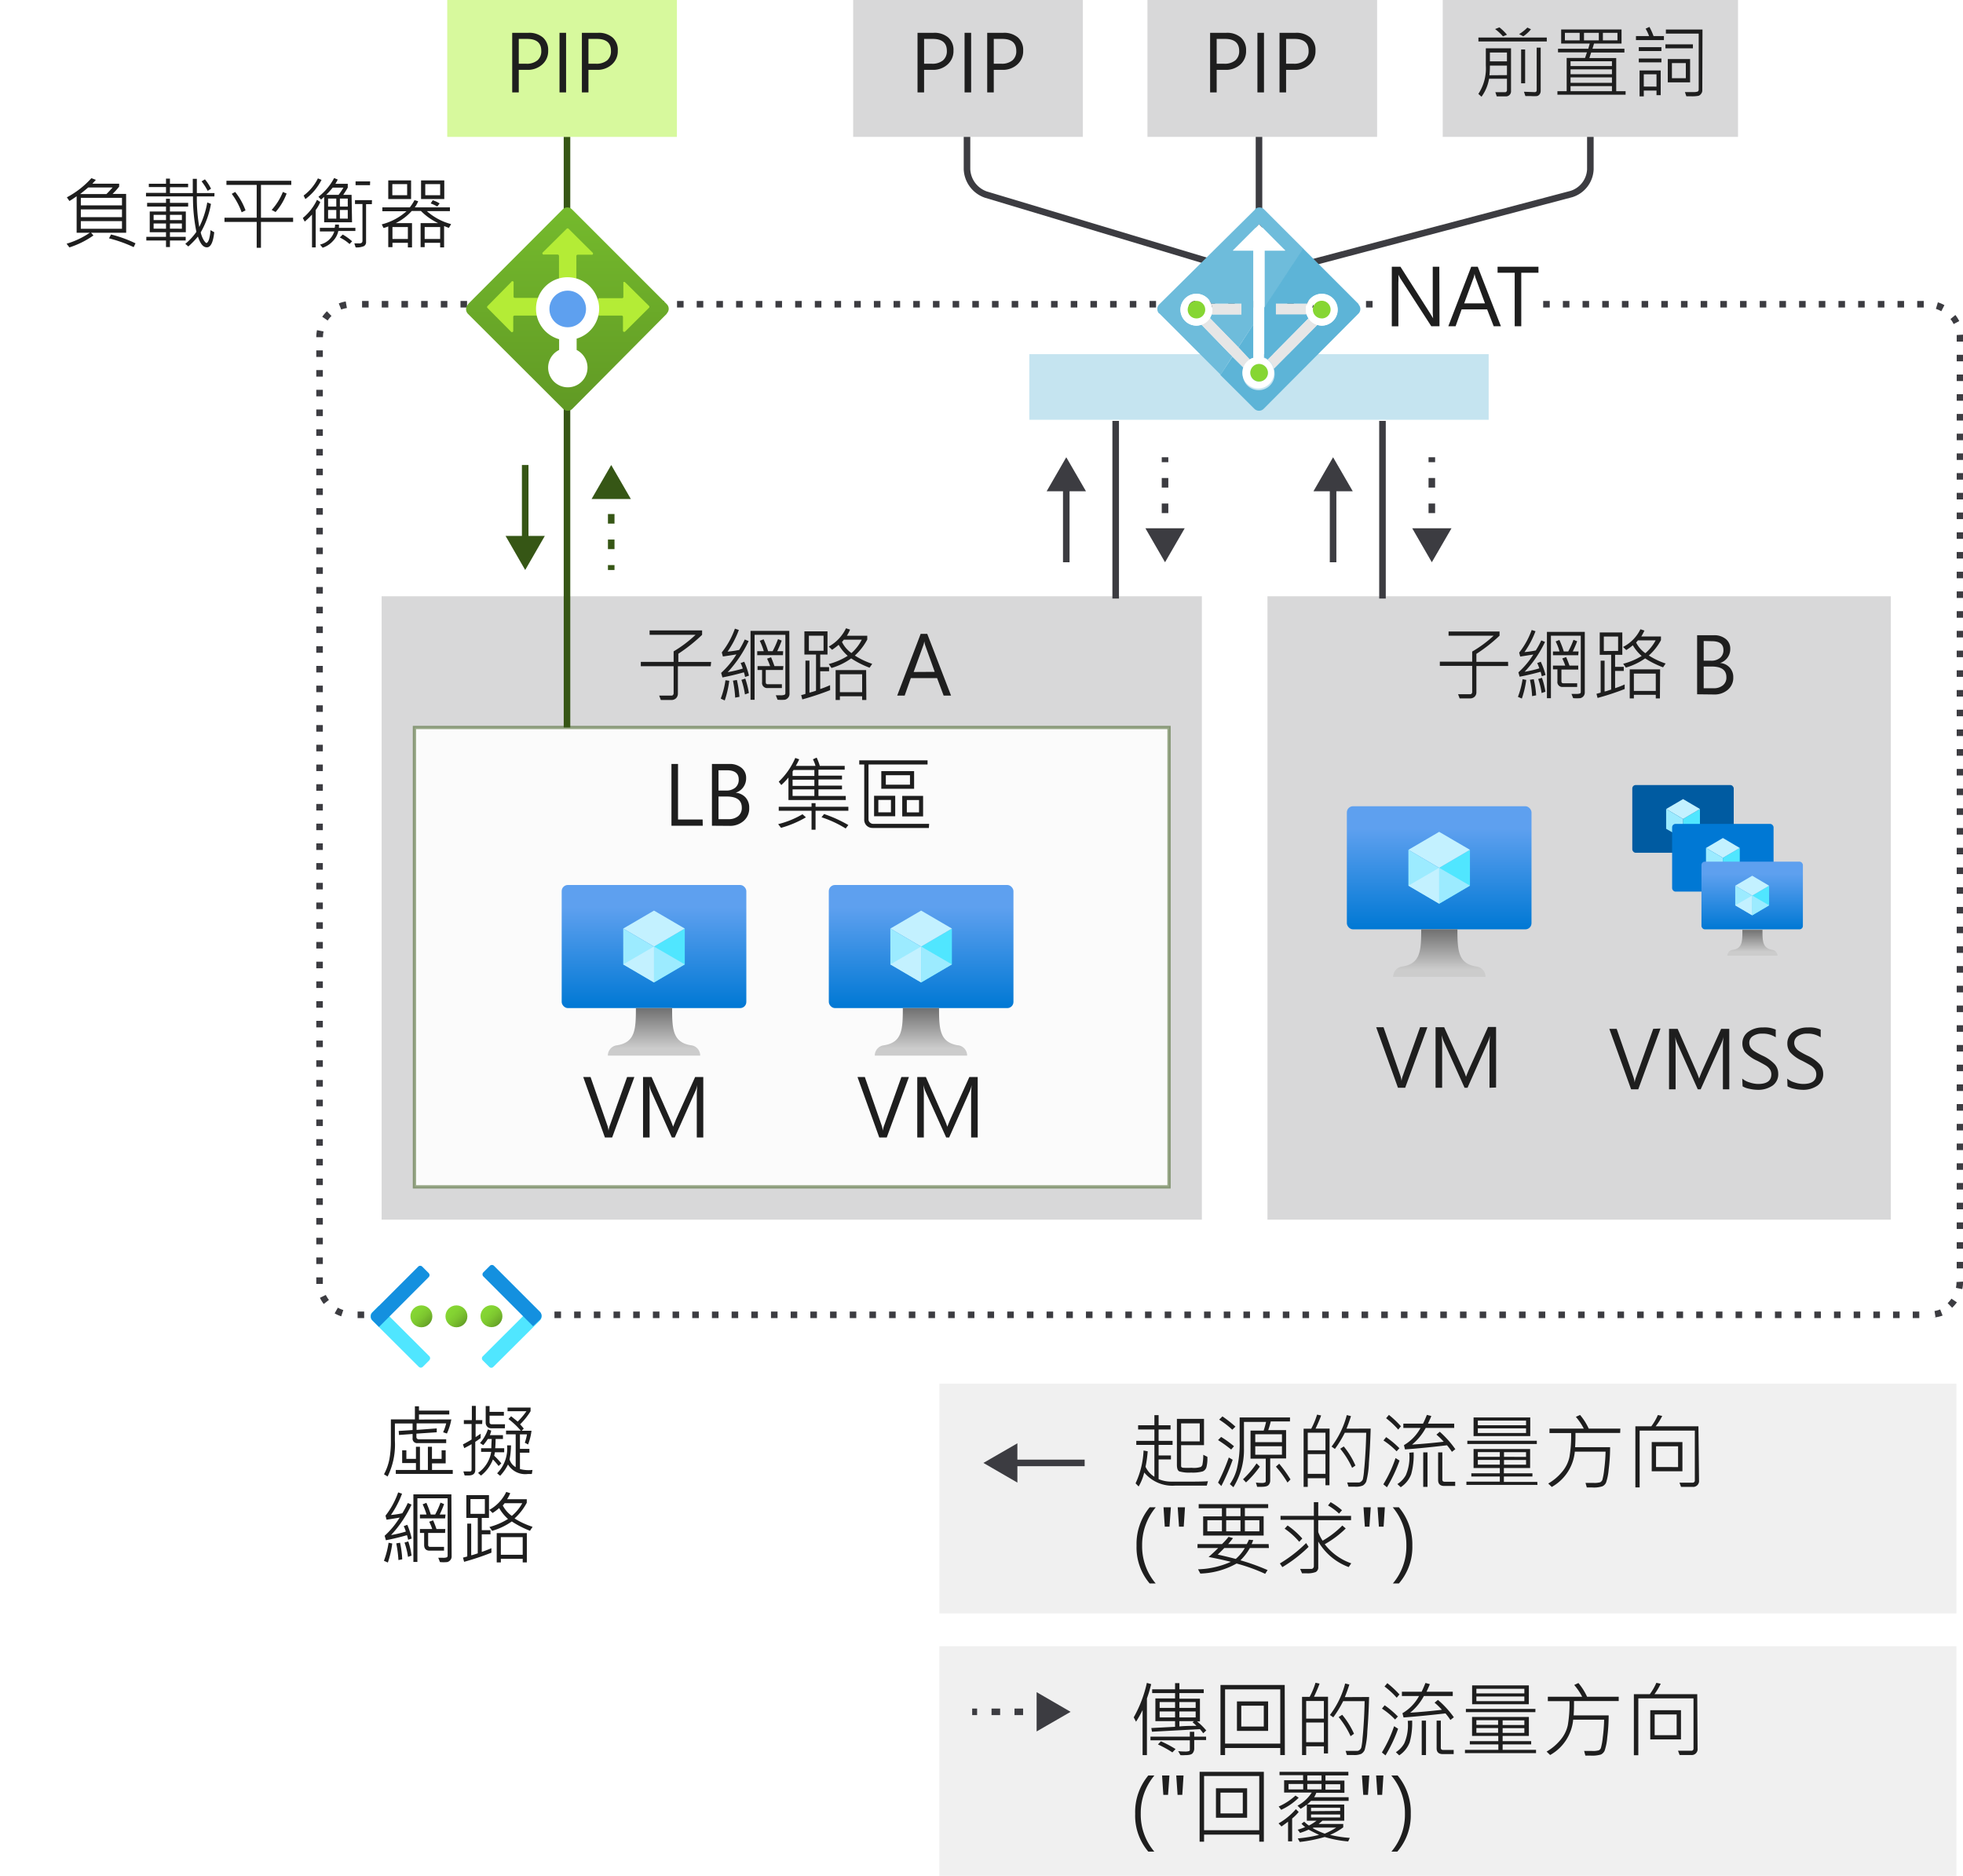 <svg xmlns="http://www.w3.org/2000/svg" xmlns:xlink="http://www.w3.org/1999/xlink" viewBox="0 0 299.16 285.86"><defs><style>.cls-1{fill:#fff;}.cls-2{fill:#ccc;fill-opacity:0.3;}.cls-22,.cls-23,.cls-25,.cls-3,.cls-4,.cls-8{fill:none;stroke-miterlimit:10;}.cls-22,.cls-3,.cls-4{stroke:#3c3c41;}.cls-4{stroke-dasharray:1.31 2.19;}.cls-5,.cls-6,.cls-7{fill:#3c3c41;}.cls-6{opacity:0.2;}.cls-33,.cls-34,.cls-6,.cls-7,.cls-8{isolation:isolate;}.cls-7{opacity:0.02;}.cls-23,.cls-25,.cls-8{stroke:#365615;}.cls-8{stroke-width:0.5px;opacity:0.5;}.cls-9{fill:url(#Degradado_sin_nombre);}.cls-10{fill:#50e6ff;}.cls-11{fill:#c3f1ff;}.cls-12{fill:#9cebff;}.cls-13{fill:url(#Degradado_sin_nombre_2);}.cls-14{fill:url(#Degradado_sin_nombre_3);}.cls-15{fill:url(#Degradado_sin_nombre_4);}.cls-16{fill:#005ba1;}.cls-17{fill:#0078d4;}.cls-18{fill:url(#Degradado_sin_nombre_5);}.cls-19{fill:url(#Degradado_sin_nombre_6);}.cls-20{fill:url(#Degradado_sin_nombre_7);}.cls-21{fill:url(#Degradado_sin_nombre_8);}.cls-22,.cls-25{stroke-dasharray:1.46 2.43;}.cls-24{fill:#365615;}.cls-26{fill:url(#Degradado_sin_nombre_9);}.cls-27{fill:url(#Degradado_sin_nombre_10);}.cls-28{fill:url(#Degradado_sin_nombre_11);}.cls-29{fill:#1490df;}.cls-30{fill:url(#Degradado_sin_nombre_12);}.cls-31{fill:#b4ec36;}.cls-32{fill:#5ea0ef;}.cls-33{fill:#9bf00b;}.cls-33,.cls-34{opacity:0.4;}.cls-34,.cls-35{fill:#6ebcdb;}.cls-36{fill:#5db4d7;}.cls-37{fill:#e6e6e6;}.cls-38{fill:#86d633;}.cls-39{fill:#1e1e1e;}</style><linearGradient id="Degradado_sin_nombre" x1="99.67" y1="476.24" x2="99.67" y2="457.48" gradientTransform="translate(0 -322.62)" gradientUnits="userSpaceOnUse"><stop offset="0" stop-color="#0078d4"/><stop offset="0.82" stop-color="#5ea0ef"/></linearGradient><linearGradient id="Degradado_sin_nombre_2" x1="99.67" y1="483.48" x2="99.67" y2="476.24" gradientTransform="translate(0 -322.62)" gradientUnits="userSpaceOnUse"><stop offset="0.15" stop-color="#ccc"/><stop offset="1" stop-color="#707070"/></linearGradient><linearGradient id="Degradado_sin_nombre_3" x1="140.38" y1="476.24" x2="140.38" y2="457.48" xlink:href="#Degradado_sin_nombre"/><linearGradient id="Degradado_sin_nombre_4" x1="140.36" y1="483.48" x2="140.36" y2="476.24" xlink:href="#Degradado_sin_nombre_2"/><linearGradient id="Degradado_sin_nombre_5" x1="267.03" y1="464.26" x2="267.03" y2="453.92" xlink:href="#Degradado_sin_nombre"/><linearGradient id="Degradado_sin_nombre_6" x1="267.07" y1="468.25" x2="267.07" y2="464.26" xlink:href="#Degradado_sin_nombre_2"/><linearGradient id="Degradado_sin_nombre_7" x1="219.33" y1="464.24" x2="219.33" y2="445.48" xlink:href="#Degradado_sin_nombre"/><linearGradient id="Degradado_sin_nombre_8" x1="219.35" y1="471.48" x2="219.35" y2="464.24" xlink:href="#Degradado_sin_nombre_2"/><linearGradient id="Degradado_sin_nombre_9" x1="71.05" y1="523.53" x2="73.42" y2="525.9" gradientTransform="translate(2.85 -323.95)" gradientUnits="userSpaceOnUse"><stop offset="0" stop-color="#86d633"/><stop offset="0.24" stop-color="#83d232"/><stop offset="0.5" stop-color="#7cc52f"/><stop offset="0.76" stop-color="#6fb02a"/><stop offset="1" stop-color="#5e9624"/></linearGradient><linearGradient id="Degradado_sin_nombre_10" x1="65.71" y1="523.53" x2="68.06" y2="525.9" xlink:href="#Degradado_sin_nombre_9"/><linearGradient id="Degradado_sin_nombre_11" x1="60.36" y1="523.53" x2="62.72" y2="525.9" xlink:href="#Degradado_sin_nombre_9"/><linearGradient id="Degradado_sin_nombre_12" x1="86.49" y1="388.4" x2="86.49" y2="352.46" gradientTransform="translate(0 -322.62)" gradientUnits="userSpaceOnUse"><stop offset="0" stop-color="#5e9624"/><stop offset="0.02" stop-color="#5f9724"/><stop offset="1" stop-color="#76bc2d"/></linearGradient></defs><title>OJ104903209</title><g id="Target"><g id="Shapes"><rect class="cls-1" width="299.16" height="285.86"/><rect class="cls-2" x="143.16" y="210.86" width="155" height="35"/><rect class="cls-2" x="143.16" y="250.86" width="155" height="35"/><line class="cls-3" x1="158.86" y1="260.86" x2="158.11" y2="260.86"/><line class="cls-4" x1="155.92" y1="260.86" x2="150.01" y2="260.86"/><line class="cls-3" x1="148.91" y1="260.86" x2="148.16" y2="260.86"/><polygon class="cls-5" points="157.98 257.86 163.16 260.86 157.98 263.85 157.98 257.86"/><path class="cls-5" d="M292.5,200.86h-1v-1h1Zm-3,0h-1v-1h1Zm-3,0h-1v-1h1Zm-3,0h-1v-1h1Zm-3,0h-1v-1h1Zm-3,0h-1v-1h1Zm-3,0h-1v-1h1Zm-3,0h-1v-1h1Zm-3,0h-1v-1h1Zm-3,0h-1v-1h1Zm-3,0h-1v-1h1Zm-3,0h-1v-1h1Zm-3,0h-1v-1h1Zm-3,0h-1v-1h1Zm-3,0h-1v-1h1Zm-3,0h-1v-1h1Zm-3,0h-1v-1h1Zm-3,0h-1v-1h1Zm-3,0h-1v-1h1Zm-3,0h-1v-1h1Zm-3,0h-1v-1h1Zm-3,0h-1v-1h1Zm-3,0h-1v-1h1Zm-3,0h-1v-1h1Zm-3,0h-1v-1h1Zm-3,0h-1v-1h1Zm-3,0h-1v-1h1Zm-3,0h-1v-1h1Zm-3,0h-1v-1h1Zm-3,0h-1v-1h1Zm-3,0h-1v-1h1Zm-3,0h-1v-1h1Zm-3,0h-1v-1h1Zm-3,0h-1v-1h1Zm-3,0h-1v-1h1Zm-3,0h-1v-1h1Zm-3,0h-1v-1h1Zm-3,0h-1v-1h1Zm-3,0h-1v-1h1Zm-3,0h-1v-1h1Zm-3,0h-1v-1h1Zm-3,0h-1v-1h1Zm-3,0h-1v-1h1Zm-3,0h-1v-1h1Zm-3,0h-1v-1h1Zm-3,0h-1v-1h1Zm-3,0h-1v-1h1Zm-3,0h-1v-1h1Zm-3,0h-1v-1h1Zm-3,0h-1v-1h1Zm-3,0h-1v-1h1Zm-3,0h-1v-1h1Zm-3,0h-1v-1h1Zm-3,0h-1v-1h1Zm-3,0h-1v-1h1Zm-3,0h-1v-1h1Zm-3,0h-1v-1h1Zm-3,0h-1v-1h1Zm-3,0h-1v-1h1Zm-3,0h-1v-1h1Zm-3,0h-1v-1h1Zm-3,0h-1v-1h1Zm-3,0h-1v-1h1Zm-3,0h-1v-1h1Zm-3,0h-1v-1h1Zm-3,0h-1v-1h1Zm-3,0h-1v-1h1Zm-3,0h-1v-1h1Zm-3,0h-1v-1h1Zm-3,0h-1v-1h1Zm-30,0h-1v-1h1Zm239.48-.08-.16-1a4.4,4.4,0,0,0,.86-.24l.37.93a4.94,4.94,0,0,1-1.42.31ZM52,200.59a6,6,0,0,1-1-.45l.49-.87a4.09,4.09,0,0,0,.83.36Zm245.52-1.29-.7-.72a5.35,5.35,0,0,0,.58-.68l.83.56a6.54,6.54,0,0,1-.74.84Zm-248.18-.59a5.06,5.06,0,0,1-.58-.94l.89-.44a5.41,5.41,0,0,0,.48.76Zm249.74-2.26-1-.2a4.41,4.41,0,0,0,.09-.89l1-.06v.06a5,5,0,0,1-.12,1.09Zm-250.88-.8v-1h1v1Zm251-2.36h-1v-1h1Zm-250-.67h-1v-1h1Zm250-2.33h-1v-1h1Zm-250-.67h-1v-1h1Zm250-2.34h-1v-1h1Zm-250-.67h-1v-1h1Zm250-2.33h-1v-1h1Zm-250-.67h-1v-1h1Zm250-2.34h-1v-1h1Zm-250-.67h-1v-1h1Zm250-2.33h-1v-1h1Zm-250-.67h-1v-1h1Zm250-2.34h-1v-1h1Zm-250-.67h-1v-1h1Zm250-2.33h-1v-1h1Zm-250-.67h-1v-1h1Zm250-2.34h-1v-1h1Zm-250-.67h-1v-1h1Zm250-2.33h-1v-1h1Zm-250-.67h-1v-1h1Zm250-2.34h-1v-1h1Zm-250-.67h-1v-1h1Zm250-2.33h-1v-1h1Zm-250-.67h-1v-1h1Zm250-2.34h-1v-1h1Zm-250-.67h-1v-1h1Zm250-2.33h-1v-1h1Zm-250-.67h-1v-1h1Zm250-2.34h-1v-1h1Zm-250-.67h-1v-1h1Zm250-2.33h-1v-1h1Zm-250-.67h-1v-1h1Zm250-2.34h-1v-1h1Zm-250-.67h-1v-1h1Zm250-2.33h-1v-1h1Zm-250-.67h-1v-1h1Zm250-2.34h-1v-1h1Zm-250-.67h-1v-1h1Zm250-2.33h-1v-1h1Zm-250-.67h-1v-1h1Zm250-2.34h-1v-1h1Zm-250-.67h-1v-1h1Zm250-2.33h-1v-1h1Zm-250-.67h-1v-1h1Zm250-2.34h-1v-1h1Zm-250-.67h-1v-1h1Zm250-2.33h-1v-1h1Zm-250-.67h-1v-1h1Zm250-2.34h-1v-1h1Zm-250-.67h-1v-1h1Zm250-2.33h-1v-1h1Zm-250-.67h-1v-1h1Zm250-2.34h-1v-1h1Zm-250-.67h-1v-1h1Zm250-2.33h-1v-1h1Zm-250-.67h-1v-1h1Zm250-2.34h-1v-1h1Zm-250-.67h-1v-1h1Zm250-2.33h-1v-1h1Zm-250-.67h-1v-1h1Zm250-2.34h-1v-1h1Zm-250-.67h-1v-1h1Zm250-2.33h-1v-1h1Zm-250-.67h-1v-1h1Zm250-2.34h-1v-1h1Zm-250-.67h-1v-1h1Zm250-2.33h-1v-1h1Zm-250-.67h-1v-1h1Zm250-2.34h-1v-1h1Zm-250-.67h-1v-1h1Zm250-2.33h-1v-1h1Zm-250-.67h-1v-1h1Zm250-2.34h-1v-1h1Zm-250-.67h-1v-1h1Zm250-2.33h-1v-1h1Zm-250-.68h-1v-1h1Zm250-2.33h-1v-1h1Zm-250-.67h-1v-1h1Zm250-2.33h-1v-1h1Zm-250-.67h-1v-1h1Zm250-2.34h-1v-1h1Zm-250-.67h-1v-1h1Zm250-2.33h-1v-1h1Zm-250-.68h-1v-1h1Zm250-2.33h-1v-1h1Zm-250-.67h-1v-1h1Zm250-2.33h-1v-1h1Zm-250-.68h-1v-1h1Zm250-2.33h-1v-1h1Zm-250-.67h-1v-1h1Zm250-2.33h-1v-1h1Zm-250-.68h-1v-1h1Zm250-2.33h-1v-1h1Zm-250-.67h-1v-1h1Zm250-2.34h-1v-1l1-.06v1.06Zm-251-.67h0a5.47,5.47,0,0,1,.11-1.07l1,.2a4.28,4.28,0,0,0-.09.87Zm249.53-2a3.75,3.75,0,0,0-.48-.76L298,48a5.62,5.62,0,0,1,.59.93ZM49.94,48.84l-.83-.57a6.31,6.31,0,0,1,.71-.84l.7.72A4.24,4.24,0,0,0,49.94,48.84Zm245.91-1.41a4,4,0,0,0-.82-.36l.3-1a5.2,5.2,0,0,1,1,.43ZM52,47.17l-.37-.93a4.92,4.92,0,0,1,1.06-.3l.18,1A4.29,4.29,0,0,0,52,47.17Zm241.18-.31h-1v-1h1Zm-3,0h-1v-1h1Zm-3,0h-1v-1h1Zm-3,0h-1v-1h1Zm-3,0h-1v-1h1Zm-3,0h-1v-1h1Zm-3,0h-1v-1h1Zm-3,0h-1v-1h1Zm-3,0h-1v-1h1Zm-3,0h-1v-1h1Zm-3,0h-1v-1h1Zm-3,0h-1v-1h1Zm-3,0h-1v-1h1Zm-3,0h-1v-1h1Zm-3,0h-1v-1h1Zm-3,0h-1v-1h1Zm-3,0h-1v-1h1Zm-3,0h-1v-1h1Zm-3,0h-1v-1h1Zm-3,0h-1v-1h1Zm-27,0h-1v-1h1Zm-3,0h-1v-1h1Zm-3,0h-1v-1h1Zm-3,0h-1v-1h1Zm-3,0h-1v-1h1Zm-3,0h-1v-1h1Zm-3,0h-1v-1h1Zm-3,0h-1v-1h1Zm-3,0h-1v-1h1Zm-3,0h-1v-1h1Zm-3,0h-1v-1h1Zm-3,0h-1v-1h1Zm-3,0h-1v-1h1Zm-3,0h-1v-1h1Zm-3,0h-1v-1h1Zm-3,0h-1v-1h1Zm-3,0h-1v-1h1Zm-3,0h-1v-1h1Zm-3,0h-1v-1h1Zm-3,0h-1v-1h1Zm-3,0h-1v-1h1Zm-3,0h-1v-1h1Zm-3,0h-1v-1h1Zm-3,0h-1v-1h1Zm-3,0h-1v-1h1Zm-3,0h-1v-1h1Zm-3,0h-1v-1h1Zm-3,0h-1v-1h1Zm-3,0h-1v-1h1Zm-3,0h-1v-1h1Zm-3,0h-1v-1h1Zm-3,0h-1v-1h1Zm-3,0h-1v-1h1Zm-3,0h-1v-1h1Zm-3,0h-1v-1h1Zm-3,0h-1v-1h1Zm-3,0h-1v-1h1Zm-3,0h-1v-1h1Zm-3,0h-1v-1h1Zm-3,0h-1v-1h1Zm-3,0h-1v-1h1Zm-3,0h-1v-1h1Zm-3,0h-1v-1h1Zm-3,0h-1v-1h1Zm-3,0h-1v-1h1Zm-3,0h-1v-1h1Zm-3,0h-1v-1h1Zm-3,0h-1v-1h1Zm-3,0h-1v-1h1Zm-3,0h-1v-1h1Zm-3,0h-1v-1h1Zm-3,0h-1v-1h1Z"/><rect class="cls-1" x="58.16" y="90.86" width="125" height="95"/><rect class="cls-6" x="58.16" y="90.86" width="125" height="95"/><rect class="cls-1" x="63.16" y="110.86" width="115" height="70"/><rect class="cls-7" x="63.16" y="110.86" width="115" height="70"/><rect class="cls-8" x="63.16" y="110.86" width="115" height="70"/><rect class="cls-9" x="85.6" y="134.86" width="28.14" height="18.76" rx="0.94"/><polygon class="cls-10" points="104.36 141.5 104.36 146.96 99.67 149.71 99.67 144.24 104.36 141.5"/><polygon class="cls-11" points="104.36 141.5 99.67 144.25 94.98 141.5 99.67 138.76 104.36 141.5"/><polygon class="cls-12" points="99.67 144.25 99.67 149.71 94.98 146.96 94.98 141.5 99.67 144.25"/><polygon class="cls-11" points="94.98 146.96 99.67 144.24 99.67 149.71 94.98 146.96"/><polygon class="cls-12" points="104.36 146.96 99.67 144.24 99.67 149.71 104.36 146.96"/><path class="cls-13" d="M105.32,159.29c-2.79-.44-2.89-2.44-2.89-5.67H96.91c0,3.23-.1,5.23-2.88,5.67a1.56,1.56,0,0,0-1.39,1.57h14.07A1.56,1.56,0,0,0,105.32,159.29Z"/><rect class="cls-14" x="126.31" y="134.86" width="28.14" height="18.76" rx="0.94"/><polygon class="cls-10" points="145.07 141.5 145.07 146.96 140.38 149.71 140.38 144.24 145.07 141.5"/><polygon class="cls-11" points="145.07 141.5 140.38 144.25 135.69 141.5 140.38 138.76 145.07 141.5"/><polygon class="cls-12" points="140.38 144.25 140.38 149.71 135.69 146.96 135.69 141.5 140.38 144.25"/><polygon class="cls-11" points="135.69 146.96 140.38 144.24 140.38 149.71 135.69 146.96"/><polygon class="cls-12" points="145.07 146.96 140.38 144.24 140.38 149.71 145.07 146.96"/><path class="cls-15" d="M146,159.29c-2.78-.44-2.89-2.44-2.89-5.67h-5.52c0,3.23-.09,5.23-2.88,5.67a1.56,1.56,0,0,0-1.39,1.57h14.07A1.56,1.56,0,0,0,146,159.29Z"/><rect class="cls-1" x="193.16" y="90.86" width="95" height="95"/><rect class="cls-6" x="193.16" y="90.86" width="95" height="95"/><rect class="cls-16" x="248.76" y="119.63" width="15.46" height="10.32" rx="0.52"/><polygon class="cls-10" points="259.07 123.28 259.07 126.3 256.5 127.79 256.5 124.8 259.07 123.28"/><polygon class="cls-11" points="259.07 123.28 256.5 124.8 253.92 123.28 256.5 121.77 259.07 123.28"/><polygon class="cls-12" points="256.5 124.8 256.5 127.79 253.92 126.3 253.92 123.28 256.5 124.8"/><rect class="cls-17" x="254.83" y="125.55" width="15.46" height="10.32" rx="0.52"/><polygon class="cls-10" points="265.14 129.22 265.14 132.21 262.57 133.73 262.57 130.72 265.14 129.22"/><polygon class="cls-11" points="265.14 129.22 262.57 130.72 259.99 129.22 262.57 127.7 265.14 129.22"/><polygon class="cls-12" points="262.57 130.72 262.57 133.73 259.99 132.21 259.99 129.22 262.57 130.72"/><rect class="cls-18" x="259.3" y="131.3" width="15.46" height="10.32" rx="0.52"/><polygon class="cls-10" points="269.61 134.97 269.61 137.96 267.04 139.48 267.04 136.47 269.61 134.97"/><polygon class="cls-11" points="269.61 134.97 267.04 136.48 264.45 134.97 267.04 133.45 269.61 134.97"/><polygon class="cls-12" points="267.04 136.48 267.04 139.48 264.45 137.96 264.45 134.97 267.04 136.48"/><polygon class="cls-11" points="264.45 137.96 267.04 136.47 267.04 139.48 264.45 137.96"/><polygon class="cls-12" points="269.61 137.96 267.04 136.47 267.04 139.48 269.61 137.96"/><path class="cls-19" d="M270.13,144.75c-1.53-.24-1.53-1.34-1.53-3.05h-3.06c0,1.77,0,2.87-1.53,3.05a.91.91,0,0,0-.76.88h7.64A.91.91,0,0,0,270.13,144.75Z"/><rect class="cls-20" x="205.26" y="122.86" width="28.14" height="18.76" rx="0.94"/><polygon class="cls-10" points="224.02 129.5 224.02 134.96 219.33 137.71 219.33 132.24 224.02 129.5"/><polygon class="cls-11" points="224.02 129.5 219.33 132.25 214.64 129.5 219.33 126.76 224.02 129.5"/><polygon class="cls-12" points="219.33 132.25 219.33 137.71 214.64 134.96 214.64 129.5 219.33 132.25"/><polygon class="cls-11" points="214.64 134.96 219.33 132.24 219.33 137.71 214.64 134.96"/><polygon class="cls-12" points="224.02 134.96 219.33 132.24 219.33 137.71 224.02 134.96"/><path class="cls-21" d="M225,147.29c-2.78-.44-2.89-2.44-2.89-5.67h-5.52c0,3.23-.1,5.23-2.88,5.67a1.56,1.56,0,0,0-1.39,1.57h14.07A1.56,1.56,0,0,0,225,147.29Z"/><line class="cls-3" x1="170.03" y1="91.21" x2="170.03" y2="64.14"/><line class="cls-3" x1="162.5" y1="85.68" x2="162.5" y2="73.98"/><polygon class="cls-5" points="165.5 74.86 162.5 69.68 159.51 74.86 165.5 74.86"/><line class="cls-3" x1="177.55" y1="81.37" x2="177.55" y2="80.62"/><line class="cls-22" x1="177.55" y1="78.19" x2="177.55" y2="71.64"/><line class="cls-3" x1="177.55" y1="70.43" x2="177.55" y2="69.68"/><polygon class="cls-5" points="180.55 80.5 177.55 85.68 174.56 80.5 180.55 80.5"/><line class="cls-3" x1="210.69" y1="91.21" x2="210.69" y2="64.14"/><line class="cls-3" x1="203.16" y1="85.68" x2="203.16" y2="73.98"/><polygon class="cls-5" points="206.16 74.86 203.16 69.68 200.17 74.86 206.16 74.86"/><line class="cls-3" x1="218.21" y1="81.37" x2="218.21" y2="80.62"/><line class="cls-22" x1="218.21" y1="78.19" x2="218.21" y2="71.64"/><line class="cls-3" x1="218.21" y1="70.43" x2="218.21" y2="69.68"/><polygon class="cls-5" points="221.21 80.5 218.21 85.68 215.22 80.5 221.21 80.5"/><line class="cls-23" x1="86.41" y1="110.86" x2="86.41" y2="19.87"/><line class="cls-23" x1="80.04" y1="82.55" x2="80.04" y2="70.86"/><polygon class="cls-24" points="83.03 81.67 80.04 86.86 77.05 81.67 83.03 81.67"/><line class="cls-23" x1="93.15" y1="86.86" x2="93.15" y2="86.11"/><line class="cls-25" x1="93.15" y1="83.68" x2="93.15" y2="77.12"/><line class="cls-23" x1="93.15" y1="75.91" x2="93.15" y2="75.16"/><polygon class="cls-24" points="96.14 76.04 93.15 70.86 90.16 76.04 96.14 76.04"/><line class="cls-3" x1="191.87" y1="38.29" x2="191.87" y2="18.79"/><line class="cls-3" x1="154.17" y1="222.93" x2="165.3" y2="222.93"/><polygon class="cls-5" points="155.05 225.93 149.87 222.93 155.05 219.94 155.05 225.93"/><path class="cls-3" d="M188,41,150.24,29.65a4.28,4.28,0,0,1-2.87-3.86v-7"/><path class="cls-3" d="M196.18,41l43.29-11.43a4.12,4.12,0,0,0,2.9-3.76v-7"/><circle class="cls-26" cx="74.9" cy="200.57" r="1.67"/><circle class="cls-27" cx="69.56" cy="200.59" r="1.67"/><circle class="cls-28" cx="64.22" cy="200.59" r="1.67"/><path class="cls-10" d="M65.44,207.28l-1,1a.44.44,0,0,1-.62,0h0l-7.09-7.07a.87.87,0,0,1,0-1.23h0l1-1h0l7.7,7.69a.45.45,0,0,1,0,.61Z"/><path class="cls-29" d="M64.33,193l1,1a.44.44,0,0,1,0,.62l-7.57,7.59h0l-1-1a.86.86,0,0,1,0-1.22h0l7-7A.43.43,0,0,1,64.33,193Z"/><path class="cls-10" d="M81.28,199l1,1a.87.87,0,0,1,0,1.23h0l-7.1,7.07a.43.43,0,0,1-.61,0h0l-1-1a.43.43,0,0,1,0-.61h0Z"/><path class="cls-29" d="M82.24,201.15l-1,.95h0l-7.58-7.59a.44.44,0,0,1,0-.62h0l1-1a.44.44,0,0,1,.62,0h0l7,7a.87.87,0,0,1,0,1.23h0Z"/><path class="cls-30" d="M71.32,46.35,85.76,31.9a1,1,0,0,1,1.41,0l0,0h0l14.45,14.45a1,1,0,0,1,0,1.41l0,.05h0L87.23,62.3a1,1,0,0,1-1.41,0l0,0L71.32,47.83a1,1,0,0,1,0-1.41l0-.05Z"/><path class="cls-31" d="M90.29,38.48l-3.65-3.63a.2.2,0,0,0-.27,0l-3.66,3.63a.16.16,0,0,0,0,.24.16.16,0,0,0,.18.07H85a.21.21,0,0,1,.19.19v3.45a.2.2,0,0,0,.19.19h2.27a.21.21,0,0,0,.19-.19V39a.2.2,0,0,1,.19-.19h2.13a.15.15,0,0,0,.2-.1v0A.18.18,0,0,0,90.29,38.48Z"/><path class="cls-31" d="M77.89,43l-3.61,3.66a.19.19,0,0,0,0,.26l3.61,3.64a.19.19,0,0,0,.27,0h0a.2.2,0,0,0,.06-.14V48.28a.2.2,0,0,1,.19-.19h3.44a.18.18,0,0,0,.18-.17V45.63a.19.19,0,0,0-.06-.24H78.46a.18.18,0,0,1-.19-.15V43.11a.19.19,0,0,0-.11-.25h0a.19.19,0,0,0-.25.12Z"/><path class="cls-31" d="M95.25,50.54l3.67-3.65a.19.19,0,0,0,0-.26L95.25,43A.2.2,0,0,0,95,43a.21.21,0,0,0,0,.11v2.16a.18.18,0,0,1-.17.17H91.31a.18.18,0,0,0-.18.17V47.9a.17.17,0,0,0,.16.19h3.46a.2.2,0,0,1,.19.19h0v2.14a.2.2,0,0,0,.21.16Z"/><path class="cls-1" d="M91.31,47.09a4.81,4.81,0,1,0-6.1,4.6v1.64a3,3,0,1,0,4,1.33,3.05,3.05,0,0,0-1.33-1.33V51.6A4.78,4.78,0,0,0,91.31,47.09Z"/><circle id="e99c3387-15c3-4f28-bd4b-cb209b430e06" class="cls-32" cx="86.52" cy="47.08" r="2.79"/><rect class="cls-1" x="130.02" width="35" height="20.86"/><rect class="cls-6" x="130.02" width="35" height="20.86"/><rect class="cls-1" x="68.16" width="35" height="20.86"/><rect class="cls-33" x="68.16" width="35" height="20.86"/><rect class="cls-1" x="174.87" width="35" height="20.86"/><rect class="cls-6" x="174.87" width="35" height="20.86"/><rect class="cls-1" x="219.87" width="45" height="20.86"/><rect class="cls-6" x="219.87" width="45" height="20.86"/><rect class="cls-1" x="156.87" y="53.97" width="70" height="10"/><rect class="cls-34" x="156.87" y="53.97" width="70" height="10"/><g id="ad94e297-0e86-4eaf-aac0-d146ee9aea65"><path class="cls-35" d="M187.8,54.32l-4.69-4.84a2.28,2.28,0,0,1-.77.14,2.43,2.43,0,1,1,2.24-3.33h4.61v1.62h-4.54a3.68,3.68,0,0,1-.26.57l4.32,4.46,2.34-3.56V38.19H187.9l4-4,4,4h-3.16v8.74l5.93-9-6-6a1,1,0,0,0-1.41-.05s0,0,0,.05h0L176.69,46.36a1,1,0,0,0-.05,1.41l.05,0h0l14.47,14.47L186,57.15Z"/><path class="cls-36" d="M191.05,54.53V49.36l-2.34,3.58,1.72,1.85A1.61,1.61,0,0,1,191.05,54.53Z"/><path class="cls-36" d="M207.08,46.36l-8.48-8.48-5.93,9v7.61a1.78,1.78,0,0,1,.54.3l6.22-6.29a2.53,2.53,0,0,1-.31-.64h-4.67V46.29h4.74a2.41,2.41,0,1,1,2.24,3.33,2.61,2.61,0,0,1-.68-.11l-6.61,6.67a2.17,2.17,0,0,1,.1.62,2.43,2.43,0,1,1-4.84.44,2.18,2.18,0,0,1,0-.25,2.49,2.49,0,0,1,.13-.9l-1.72-1.72L186,57.13l5.17,5.17a1,1,0,0,0,1.41,0l0,0L207,47.82a1,1,0,0,0,.05-1.41s0,0-.05,0Z"/><path class="cls-37" d="M199.19,46.29h-4.74v1.62h4.67a2.22,2.22,0,0,1-.12-.72A2.14,2.14,0,0,1,199.19,46.29Z"/><path class="cls-37" d="M184.65,47.91h4.54V46.29h-4.61a2.54,2.54,0,0,1,.19.9A2.93,2.93,0,0,1,184.65,47.91Z"/><path class="cls-37" d="M194.14,56.18l6.61-6.67a2.44,2.44,0,0,1-1.32-1l-6.22,6.29A2.25,2.25,0,0,1,194.14,56.18Z"/><path class="cls-37" d="M190.49,54.79l-1.73-1.85-4.37-4.46a2.45,2.45,0,0,1-1.28,1l4.69,4.84L189.52,56A2.37,2.37,0,0,1,190.49,54.79Z"/><path class="cls-1" d="M195.81,38.19l-3.93-4-4,4H191V54.53a1.68,1.68,0,0,0-.56.26,2.36,2.36,0,0,0-1,1.3,2.41,2.41,0,1,0,4.62,1.4,2.3,2.3,0,0,0,.1-.69,2.17,2.17,0,0,0-.1-.62,2.21,2.21,0,0,0-.93-1.34,1.78,1.78,0,0,0-.54-.3V38.19Zm-3.93,20a1.34,1.34,0,1,1,1.35-1.34h0a1.35,1.35,0,0,1-1.35,1.29Z"/><path class="cls-1" d="M184.39,48.48a3.68,3.68,0,0,0,.26-.57,2.93,2.93,0,0,0,.12-.72,2.54,2.54,0,0,0-.19-.9,2.42,2.42,0,1,0-2.24,3.33,2.28,2.28,0,0,0,.77-.14A2.45,2.45,0,0,0,184.39,48.48Zm-2,0a1.35,1.35,0,1,1,1.34-1.36v0h0a1.34,1.34,0,0,1-1.29,1.39h0Z"/><path class="cls-1" d="M200.75,49.51a2.61,2.61,0,0,0,.68.11,2.43,2.43,0,1,0-2.24-3.33,2.14,2.14,0,0,0-.19.9,2.22,2.22,0,0,0,.12.72,2.53,2.53,0,0,0,.31.64A2.46,2.46,0,0,0,200.75,49.51Zm.68-3.65a1.34,1.34,0,1,1-.31,0Z"/><path class="cls-38" d="M191.88,55.46a1.34,1.34,0,1,0,1.35,1.34h0A1.36,1.36,0,0,0,191.88,55.46Z"/><circle class="cls-38" cx="182.34" cy="47.19" r="1.34"/><path class="cls-38" d="M201.43,48.53a1.35,1.35,0,1,0-1.35-1.35h0a1.34,1.34,0,0,0,1.34,1.34Z"/></g></g></g><g id="Text"><path class="cls-39" d="M96.68,164.12l-3.39,9.22h-1.1l-3.31-9.22H90l2.56,7.37a4.06,4.06,0,0,1,.18.81h0a3.67,3.67,0,0,1,.21-.82l2.62-7.36Z"/><path class="cls-39" d="M106.19,173.34v-6.23c0-.47,0-1.06.09-1.78h0a5.14,5.14,0,0,1-.27.87l-3.18,7.14h-.44l-3.17-7.09a5.12,5.12,0,0,1-.27-.92h0A17.29,17.29,0,0,1,99,167.1v6.24H98v-9.22h1.3l2.86,6.49a11.43,11.43,0,0,1,.42,1.09h0c.12-.32.27-.69.44-1.11l2.92-6.47h1.24v9.22Z"/><path class="cls-39" d="M138.52,164.12l-3.38,9.22H134l-3.32-9.22h1.12l2.56,7.37a4.06,4.06,0,0,1,.18.81h0a3.67,3.67,0,0,1,.21-.82l2.62-7.36Z"/><path class="cls-39" d="M148,173.34v-6.23c0-.47,0-1.06.09-1.78h0a5.14,5.14,0,0,1-.27.87l-3.17,7.14h-.45L141,166.25a6.13,6.13,0,0,1-.27-.92h0a17.29,17.29,0,0,1,.06,1.77v6.24h-1v-9.22h1.31l2.85,6.49a11.43,11.43,0,0,1,.42,1.09h0q.18-.48.45-1.11l2.91-6.47H149v9.22Z"/><path class="cls-39" d="M217.53,156.54l-3.38,9.22h-1.1l-3.32-9.22h1.12l2.56,7.37a4.06,4.06,0,0,1,.18.81h0a3.67,3.67,0,0,1,.21-.82l2.62-7.36Z"/><path class="cls-39" d="M227,165.76v-6.23c0-.47,0-1.06.09-1.78h0a5.14,5.14,0,0,1-.27.87l-3.17,7.14h-.45L220,158.67a6.13,6.13,0,0,1-.27-.92h0c0,.33.05.92.05,1.77v6.24h-1v-9.22h1.31L223,163a9.66,9.66,0,0,1,.42,1.09h0c.12-.33.27-.7.45-1.12l2.91-6.47H228v9.22Z"/><path class="cls-39" d="M253.06,156.73,249.67,166h-1.09l-3.32-9.22h1.12l2.56,7.37a4.06,4.06,0,0,1,.18.81h0a3.67,3.67,0,0,1,.21-.82l2.62-7.36Z"/><path class="cls-39" d="M262.57,166v-6.23c0-.47,0-1.06.09-1.78h0a5.14,5.14,0,0,1-.27.87L259.18,166h-.44l-3.17-7.09a5.12,5.12,0,0,1-.27-.92h0a17.29,17.29,0,0,1,.06,1.77V166h-1v-9.22h1.31l2.85,6.49a11.43,11.43,0,0,1,.42,1.09h0c.12-.32.27-.69.44-1.11l2.92-6.47h1.24V166Z"/><path class="cls-39" d="M265.52,164.36a2.9,2.9,0,0,0,1.1.58,4.21,4.21,0,0,0,1.33.24c1.33,0,2-.49,2-1.47a1.4,1.4,0,0,0-.2-.73,2.13,2.13,0,0,0-.56-.56c-.23-.15-.69-.41-1.38-.77a5.49,5.49,0,0,1-1.88-1.34,2.23,2.23,0,0,1-.39-1.29,2.13,2.13,0,0,1,.89-1.78,3.71,3.71,0,0,1,2.25-.67,4.17,4.17,0,0,1,1.94.33v1.17a3.59,3.59,0,0,0-2.07-.56,2.42,2.42,0,0,0-1.41.38,1.18,1.18,0,0,0-.55,1,1.44,1.44,0,0,0,.19.73,1.87,1.87,0,0,0,.52.53,12.79,12.79,0,0,0,1.29.71,5.85,5.85,0,0,1,1.87,1.31,2.16,2.16,0,0,1,.54,1.43,2.12,2.12,0,0,1-.85,1.82,3.82,3.82,0,0,1-2.37.65,5.83,5.83,0,0,1-1.21-.16,2.94,2.94,0,0,1-1-.37Z"/><path class="cls-39" d="M272.37,164.36a2.9,2.9,0,0,0,1.1.58,4.26,4.26,0,0,0,1.33.24c1.33,0,2-.49,2-1.47a1.4,1.4,0,0,0-.2-.73,2.13,2.13,0,0,0-.56-.56c-.23-.15-.69-.41-1.38-.77a5.49,5.49,0,0,1-1.88-1.34,2.23,2.23,0,0,1-.39-1.29,2.13,2.13,0,0,1,.89-1.78,3.71,3.71,0,0,1,2.25-.67,4.14,4.14,0,0,1,1.94.33v1.17a3.56,3.56,0,0,0-2.07-.56,2.45,2.45,0,0,0-1.41.38,1.2,1.2,0,0,0-.55,1,1.35,1.35,0,0,0,.2.73,1.75,1.75,0,0,0,.52.53,11.27,11.27,0,0,0,1.28.71,5.85,5.85,0,0,1,1.87,1.31,2.16,2.16,0,0,1,.54,1.43,2.12,2.12,0,0,1-.85,1.82,3.82,3.82,0,0,1-2.37.65,5.83,5.83,0,0,1-1.21-.16,2.94,2.94,0,0,1-1-.37Z"/><path class="cls-39" d="M230.28,13.9a.75.75,0,0,1-.21.55.77.77,0,0,1-.57.24h-.76l-.63,0-.22-.64c.31,0,.81,0,1.5,0a.23.23,0,0,0,.18-.09.29.29,0,0,0,.09-.21V12h-2.73a6.44,6.44,0,0,1-1.15,2.74l-.48-.43A7.07,7.07,0,0,0,226.44,10V7.36h3.84Zm5.45-7.58H225.31v-.6h10.42Zm-6.07,5.13V10h-2.6c0,.31,0,.8-.07,1.47Zm0-2.1V8h-2.6V9.35Zm0-4.06-.61.25a7.34,7.34,0,0,0-1.2-1.11l.66-.26A7.69,7.69,0,0,1,229.66,5.29Zm3.66-.83a5.22,5.22,0,0,1-1.17,1.07l-.64-.33a6.26,6.26,0,0,0,1.26-1Zm-.89,8.23h-.61V7.54h.61Zm2.37,1.13a.9.9,0,0,1-.16.55.72.72,0,0,1-.4.27,5.86,5.86,0,0,1-.92,0l-.85,0-.22-.66,1.64.06c.2,0,.3-.1.3-.34V7.26h.61Z"/><path class="cls-39" d="M247.74,14.43H237.35V13.9h1.41V8.83h2.8l.29-.85h-4.41V7.43h4.61l.23-.79h-4.36V4.49h9.2V6.64h-4.19l-.24.79h4.87V8h-5.07l-.27.85h4.09V13.9h1.43Zm-7-8.28V5h-2.25V6.15Zm4.92,3.92V9.33h-6.31v.74Zm0,1.24v-.74h-6.31v.74Zm0,1.31v-.83h-6.31v.83Zm0,1.28v-.78h-6.31v.78Zm-2-7.75V5H241.4V6.15Zm2.84,0V5h-2.22V6.15Z"/><path class="cls-39" d="M253.58,6.11h-4.26V5.5h2a6.56,6.56,0,0,0-.53-1.13l.58-.27A9.64,9.64,0,0,1,252,5.5h1.58Zm-.38,1.67h-3.45V7.19h3.45Zm0,1.72h-3.45V8.92h3.45Zm-.11,5h-.64V13.8h-1.94v.89h-.64V10.74h3.22Zm-.64-1.3V11.32h-1.94v1.87ZM258,7.36h-4.19v-.6H258Zm1.43,6.42a.79.79,0,0,1-.18.51.78.78,0,0,1-.4.31,5.47,5.47,0,0,1-1.19.07H257l-.22-.64q.53,0,1.26,0a1.89,1.89,0,0,0,.69-.08.35.35,0,0,0,.15-.32V5.12h-5V4.5h5.58Zm-1.86-1.23h-3.4V9h3.4Zm-.65-.63V9.61h-2.12v2.31Z"/><path class="cls-39" d="M185.42,10.64v3.44h-1V5h2.45a3.23,3.23,0,0,1,2.23.71,2.52,2.52,0,0,1,.8,2A2.72,2.72,0,0,1,189,9.86a3.25,3.25,0,0,1-2.33.78Zm0-4.71V9.71h1.13a2.53,2.53,0,0,0,1.71-.51,1.82,1.82,0,0,0,.59-1.45c0-1.21-.72-1.82-2.16-1.82Z"/><path class="cls-39" d="M192.63,14.08h-1V5h1Z"/><path class="cls-39" d="M196,10.64v3.44h-1V5h2.45a3.23,3.23,0,0,1,2.23.71,2.52,2.52,0,0,1,.8,2,2.69,2.69,0,0,1-.94,2.15,3.25,3.25,0,0,1-2.33.78Zm0-4.71V9.71h1.14a2.52,2.52,0,0,0,1.7-.51,1.79,1.79,0,0,0,.59-1.45c0-1.21-.72-1.82-2.15-1.82Z"/><path class="cls-39" d="M140.83,10.64v3.44h-1V5h2.45a3.23,3.23,0,0,1,2.23.71,2.52,2.52,0,0,1,.8,2,2.72,2.72,0,0,1-.94,2.15,3.25,3.25,0,0,1-2.33.78Zm0-4.71V9.71H142a2.53,2.53,0,0,0,1.71-.51,1.82,1.82,0,0,0,.59-1.45c0-1.21-.72-1.82-2.16-1.82Z"/><path class="cls-39" d="M148,14.08h-1V5h1Z"/><path class="cls-39" d="M151.45,10.64v3.44h-1V5h2.45a3.23,3.23,0,0,1,2.23.71,2.52,2.52,0,0,1,.8,2A2.69,2.69,0,0,1,155,9.86a3.25,3.25,0,0,1-2.33.78Zm0-4.71V9.71h1.14a2.52,2.52,0,0,0,1.7-.51,1.79,1.79,0,0,0,.59-1.45c0-1.21-.72-1.82-2.15-1.82Z"/><path class="cls-39" d="M79.06,10.64v3.44h-1V5h2.45a3.23,3.23,0,0,1,2.23.71,2.52,2.52,0,0,1,.8,2,2.69,2.69,0,0,1-.94,2.15,3.25,3.25,0,0,1-2.33.78Zm0-4.71V9.71h1.13A2.53,2.53,0,0,0,81.9,9.2a1.79,1.79,0,0,0,.59-1.45c0-1.21-.72-1.82-2.15-1.82Z"/><path class="cls-39" d="M86.27,14.08h-1V5h1Z"/><path class="cls-39" d="M89.68,10.64v3.44h-1V5h2.44a3.21,3.21,0,0,1,2.23.71,2.49,2.49,0,0,1,.8,2,2.69,2.69,0,0,1-.94,2.15,3.24,3.24,0,0,1-2.33.78Zm0-4.71V9.71h1.14a2.57,2.57,0,0,0,1.71-.51,1.81,1.81,0,0,0,.58-1.45c0-1.21-.71-1.82-2.15-1.82Z"/><path class="cls-39" d="M19.23,35.47H13.88l.36.41a13.44,13.44,0,0,1-3.66,1.82l-.43-.56a12.68,12.68,0,0,0,3.53-1.67h-2V29.91c-.44.31-.8.55-1.1.72l-.39-.56a13.58,13.58,0,0,0,3.74-2.92l.68.26-.53.58h4.08v.45a12,12,0,0,1-1,1.11h2.06Zm-2.07-6.9H13.44c-.43.37-.84.7-1.22,1h4C16.43,29.38,16.73,29.05,17.16,28.57Zm1.43,2.73V30.15H12.32V31.3Zm0,1.79V31.91H12.32v1.18Zm0,1.77V33.7H12.32v1.16Zm2.06,2.22-.28.58a20.55,20.55,0,0,0-3.76-1.34l.31-.59A18.88,18.88,0,0,1,20.65,37.08Z"/><path class="cls-39" d="M32.67,29.93H30a25.2,25.2,0,0,0,.37,4.66,13.69,13.69,0,0,0,1.22-3.74l.56.22a13.14,13.14,0,0,1-1.56,4.34,4,4,0,0,0,.47,1.2c.19.28.32.42.41.42s.26-.18.38-.54a6.35,6.35,0,0,0,.23-1.42l.57.32c-.16,1.53-.54,2.3-1.12,2.3s-1-.55-1.37-1.64a13.53,13.53,0,0,1-1.46,1.51l-.46-.4a9.17,9.17,0,0,0,1.69-1.83,26.22,26.22,0,0,1-.52-5.4H22.25v-.54H25.3V28.5H22.68V28H25.3v-.78h.6V28h2.77v.53H25.9v.89h3.48c0-.68,0-1.41,0-2.17H30c0,1,0,1.68,0,2.17h2.69Zm-4,1.55H25.9v.75h2.42v3.16H25.9v.7h2.4v.56H25.9v1h-.6v-1h-3v-.56h3v-.7H22.82V32.23H25.3v-.75H22.42v-.57H25.3v-.62h.6v.62h2.78ZM25.3,33.54v-.8H23.41v.8Zm0,1.31v-.79H23.41v.79Zm2.42-1.31v-.8H25.9v.8Zm0,1.31v-.79H25.9v.79Zm4.44-6.09-.51.32a8.88,8.88,0,0,0-.93-1.44l.51-.31A6.77,6.77,0,0,1,32.16,28.76Z"/><path class="cls-39" d="M44.67,33.82h-4.9v3.94h-.65V33.82H34.21v-.64h4.91v-5H34.51v-.63h9.88v.63H39.77v5h4.9Zm-7.25-1.76-.59.29a11.13,11.13,0,0,0-1.51-2.81l.52-.29A9.87,9.87,0,0,1,37.42,32.06Zm6.26-2.57A9.08,9.08,0,0,1,42,32.31l-.6-.32a9,9,0,0,0,1.71-2.74Z"/><path class="cls-39" d="M48.81,30.78a5.43,5.43,0,0,1-.7,1.23V37.7h-.56v-5a10.92,10.92,0,0,1-1.11,1.07l-.29-.55a8,8,0,0,0,2.16-2.77ZM49,27.41a8.31,8.31,0,0,1-2.46,2.93l-.27-.54a7.29,7.29,0,0,0,2.18-2.62Zm4.65,6.46H49.4V30l-.47.41-.4-.42a8.79,8.79,0,0,0,2.39-2.86l.55.23a5.54,5.54,0,0,1-.36.65H53v.58c-.23.4-.46.76-.69,1.1h1.27Zm.51,1.33h-2.6a3.09,3.09,0,0,1-.84,1.55,3.59,3.59,0,0,1-1.55,1l-.4-.48a3,3,0,0,0,2.18-2h-2.2v-.55H51a1.73,1.73,0,0,0,.07-.5h.57a1.47,1.47,0,0,1,0,.5h2.52Zm-1.78-6.61H50.71c-.37.45-.7.82-1,1.1h1.89A10.45,10.45,0,0,0,52.34,28.59Zm-1.13,2.89V30.26H50v1.22Zm0,1.84V32H50v1.31Zm2.43,3.43-.41.44a6,6,0,0,0-1.49-1l.45-.45A8,8,0,0,1,53.64,36.75ZM53,31.48V30.26H51.8v1.22Zm0,1.84V32H51.8v1.31Zm3.67-2.21h-.88v5.77a.67.67,0,0,1-.34.63,2.81,2.81,0,0,1-1.25.19L54,37.09c.28,0,.52,0,.7,0a.63.63,0,0,0,.43-.1.41.41,0,0,0,.11-.3v-5.6H54.1v-.59h2.59Zm-.28-2.89H54.19v-.58h2.22Z"/><path class="cls-39" d="M68.75,34.15l-.34.58-.73-.28V37.7h-.6V37H64.72v.66H64.1V34h2.67a9.22,9.22,0,0,1-2.62-1.85h-1.4A8.11,8.11,0,0,1,60.31,34h2.48V37.7h-.63V37H59.81v.66h-.64V34.5a3.8,3.8,0,0,1-.72.24l-.27-.55a9,9,0,0,0,3.77-2H58.27V31.6h4.19a8.21,8.21,0,0,0,.71-1.1l.56.16a3.76,3.76,0,0,1-.52.94h5.36v.57H65.05A9,9,0,0,0,68.75,34.15Zm-6.1-3.82H59.17V27.49h3.48Zm-.6-.58V28.06H59.79v1.69Zm.11,6.67V34.6H59.81v1.82Zm5.55-6.09H64.17V27.49h3.54Zm-.63,6.09V34.6H64.72v1.82Zm0-6.67V28.06H64.81v1.69ZM67,31l-.36.47a6,6,0,0,0-1-.47l.31-.49A5.19,5.19,0,0,1,67,31Z"/><path class="cls-39" d="M219.38,49.72h-1.25l-4.74-7.33a4.58,4.58,0,0,1-.28-.54h0a10.38,10.38,0,0,1,0,1.22v6.65h-1V40.65h1.32l4.61,7.25c.23.38.36.58.37.62h0a11.2,11.2,0,0,1-.06-1.36V40.65h1Z"/><path class="cls-39" d="M228.74,49.72h-1.1l-1-2.57h-3.89l-.92,2.57h-1.11l3.49-9.07h1Zm-2.43-3.49-1.45-3.92a4,4,0,0,1-.14-.59h0a3,3,0,0,1-.14.59l-1.44,3.92Z"/><path class="cls-39" d="M234.46,41.56h-2.62v8.16h-1V41.56h-2.61v-.91h6.23Z"/><path class="cls-39" d="M108.31,101.53h-5v4.16a1,1,0,0,1-.27.7,1,1,0,0,1-.74.28l-1.59,0-.25-.67c.93,0,1.57,0,1.91,0a.24.24,0,0,0,.2-.11.35.35,0,0,0,.09-.22v-4.15h-5v-.66h5V99.26a18.75,18.75,0,0,0,3.34-2.52H99v-.67h8v.67a24.83,24.83,0,0,1-3.62,2.88v1.25h5Z"/><path class="cls-39" d="M111.14,103.74a15.59,15.59,0,0,1-.69,3l-.61-.28a13,13,0,0,0,.72-2.8Zm3-.78-.59.2a5.28,5.28,0,0,0-.18-.71q-1.86.52-3.27.78l-.2-.69a13,13,0,0,0,2.33-2.82c-1.08.18-1.77.28-2.06.32l-.17-.62a12.49,12.49,0,0,0,2-3.62l.6.2a14.82,14.82,0,0,1-1.72,3.3,14.3,14.3,0,0,0,1.77-.26,13.56,13.56,0,0,0,.85-1.59l.59.24a18.4,18.4,0,0,1-3.19,4.74,18.26,18.26,0,0,0,2.3-.55,6.69,6.69,0,0,0-.33-.84l.55-.2A11.27,11.27,0,0,1,114.15,103Zm-1.46,3.23-.64.12a16.93,16.93,0,0,0-.34-2.59l.6-.1A16.52,16.52,0,0,1,112.69,106.19Zm1.44-.58-.59.21a12.05,12.05,0,0,0-.54-2.22l.59-.19A13.48,13.48,0,0,1,114.13,105.61Zm6.2.14a.87.87,0,0,1-.21.57.93.93,0,0,1-.49.31,7,7,0,0,1-1.12,0l-.27-.68.67,0a1.65,1.65,0,0,0,.67-.08.28.28,0,0,0,.12-.26V96.74H115v9.9h-.62V96.14h5.91Zm-1-5.91H115.4v-.61h1a9.38,9.38,0,0,0-.61-1.58l.58-.23a14.56,14.56,0,0,1,.69,1.81h.69a14.11,14.11,0,0,0,.82-1.84l.56.23a16.32,16.32,0,0,1-.68,1.61h.9Zm0,2.26h-2.62v1.84c0,.22.09.33.29.33h2.17v.58H117a.78.78,0,0,1-.86-.89V102.1h-.69v-.59h1.92a10.38,10.38,0,0,0-.47-1.14l.61-.21c.14.31.31.76.52,1.35h1.36Z"/><path class="cls-39" d="M126.51,105.17a43,43,0,0,1-4.24,1.41l-.17-.66a5.35,5.35,0,0,0,.65-.18v-5.07h.61v4.88a9.17,9.17,0,0,0,1-.3V99.74h-1.77V96.21h3.52v3.53H125v1.92h1.35v.63H125V105a15,15,0,0,0,1.5-.59Zm-1-6v-2.3h-2.24v2.3Zm7.41,2-.4.58a14.11,14.11,0,0,1-2.8-1.42,9.7,9.7,0,0,1-3,1.46l-.42-.6a10.2,10.2,0,0,0,2.89-1.25,6.74,6.74,0,0,1-1.38-1.68,9.55,9.55,0,0,1-1,.76l-.51-.49a6.31,6.31,0,0,0,2.63-2.79l.62.2a6.45,6.45,0,0,1-.49.94h3.11v.58a9.12,9.12,0,0,1-1.89,2.44A12,12,0,0,0,132.9,101.15Zm-.89,5.5h-.64v-.57H128v.57h-.65v-4.56H132Zm-.64-1.19v-2.74H128v2.74Zm0-8h-2.79a2.25,2.25,0,0,1-.15.19l-.13.16a4.47,4.47,0,0,0,1.44,1.69A6.83,6.83,0,0,0,131.35,97.45Z"/><path class="cls-39" d="M144.94,106h-1.13l-1-2.67h-4l-.94,2.67h-1.14l3.58-9.41h1Zm-2.49-3.62L141,98.34a5.73,5.73,0,0,1-.14-.62h0a2.54,2.54,0,0,1-.15.62l-1.47,4.06Z"/><path class="cls-39" d="M229.84,101.49H225v4a.91.91,0,0,1-.27.68,1,1,0,0,1-.72.26c-.48,0-1,0-1.56,0l-.24-.64,1.87,0a.26.26,0,0,0,.2-.1.4.4,0,0,0,.08-.22v-4h-4.93v-.64h4.93V99.29a18.1,18.1,0,0,0,3.27-2.42h-6.87v-.64h7.77v.64A23.78,23.78,0,0,1,225,99.64v1.21h4.83Z"/><path class="cls-39" d="M232.6,103.61a14.91,14.91,0,0,1-.67,2.84l-.6-.26a12.79,12.79,0,0,0,.71-2.69Zm2.94-.75-.57.19c-.05-.22-.11-.44-.18-.68-1.22.33-2.28.58-3.2.75l-.19-.66a13,13,0,0,0,2.28-2.72l-2,.31-.16-.6A12.2,12.2,0,0,0,233.43,96l.58.19a14.26,14.26,0,0,1-1.68,3.18,14.87,14.87,0,0,0,1.72-.25,12.75,12.75,0,0,0,.84-1.53l.57.23a17.46,17.46,0,0,1-3.11,4.55,17,17,0,0,0,2.24-.52,6.22,6.22,0,0,0-.32-.81l.54-.2A10.55,10.55,0,0,1,235.54,102.86Zm-1.43,3.1-.62.12a14.46,14.46,0,0,0-.33-2.49l.58-.09A14.11,14.11,0,0,1,234.11,106Zm1.41-.55-.58.2a11,11,0,0,0-.52-2.14l.57-.18A11.51,11.51,0,0,1,235.52,105.41Zm6,.13a.87.87,0,0,1-.2.55.89.89,0,0,1-.48.3,6.63,6.63,0,0,1-1.09,0l-.26-.65h.65a1.69,1.69,0,0,0,.66-.07.28.28,0,0,0,.11-.25V96.87h-4.55v9.53h-.61V96.29h5.77Zm-1-5.69h-3.85v-.58h1a7.74,7.74,0,0,0-.59-1.52l.57-.23a14.2,14.2,0,0,1,.67,1.75H239a12.37,12.37,0,0,0,.8-1.77l.56.22a16.63,16.63,0,0,1-.67,1.55h.88Zm0,2.18h-2.56v1.78c0,.2.09.31.28.31h2.12v.56h-2.17a.75.75,0,0,1-.84-.86V102h-.68v-.57h1.87a8,8,0,0,0-.45-1.09l.59-.21c.13.3.31.73.51,1.3h1.33Z"/><path class="cls-39" d="M247.6,105a40.77,40.77,0,0,1-4.13,1.36l-.17-.63.64-.18v-4.87h.6v4.69c.16,0,.5-.13,1-.29v-5.3H243.8v-3.4h3.44v3.4h-1.1v1.84h1.32v.62h-1.32v2.63a13.31,13.31,0,0,0,1.46-.57Zm-1-5.81V97h-2.18v2.21Zm7.23,1.94-.38.56a13.91,13.91,0,0,1-2.73-1.36,9.83,9.83,0,0,1-2.94,1.4l-.41-.58a10.43,10.43,0,0,0,2.82-1.19,6.56,6.56,0,0,1-1.35-1.63,7.82,7.82,0,0,1-1,.73l-.49-.47A6,6,0,0,0,250,95.89l.61.2a7.77,7.77,0,0,1-.48.9h3v.56a8.44,8.44,0,0,1-1.85,2.34A11.44,11.44,0,0,0,253.84,101.11Zm-.86,5.3h-.63v-.55H249v.55h-.63V102H253Zm-.63-1.14v-2.64H249v2.64Zm0-7.71h-2.72l-.14.18-.14.15a4.55,4.55,0,0,0,1.41,1.63A6.77,6.77,0,0,0,252.33,97.56Z"/><path class="cls-39" d="M258.64,105.8v-9h2.54a2.77,2.77,0,0,1,1.82.57,1.85,1.85,0,0,1,.69,1.5,2.21,2.21,0,0,1-1.56,2.16v0a2.19,2.19,0,0,1,1.46.68,2.13,2.13,0,0,1,.56,1.53,2.36,2.36,0,0,1-.83,1.87,3.08,3.08,0,0,1-2.1.72Zm1-8.12v3h1.1a2.06,2.06,0,0,0,1.4-.43,1.49,1.49,0,0,0,.51-1.2c0-.9-.59-1.34-1.76-1.34Zm0,3.89v3.31h1.47a2.18,2.18,0,0,0,1.46-.45,1.5,1.5,0,0,0,.53-1.23c0-1.09-.74-1.63-2.23-1.63Z"/><path class="cls-39" d="M68.78,216.3a8.66,8.66,0,0,1-.67,2.15l-.58-.19A7.62,7.62,0,0,0,68,216.9H63.49v1l3.07-.23,0,.59-3.1.21V219a.3.3,0,0,0,.11.24.37.37,0,0,0,.23.09H68v.58H63.65a.68.68,0,0,1-.77-.77v-.62l-2.07.15-.05-.61,2.12-.14v-1h-2.7v2.62A10.92,10.92,0,0,1,59.07,225l-.55-.34a8.06,8.06,0,0,0,.84-2.39,15.5,15.5,0,0,0,.21-2.74V216.3h3.66v-2h.62v.66h4.62v.59H63.85v.77Zm.22,8.3H60.32V224h3.07v-1.05h-2.1V221h.64v1.31h1.46v-1.84H64V224h1.21v-3.53h.62v1.84h1.47V221h.62v2H65.84V224H69Z"/><path class="cls-39" d="M73.48,217h-1V219l.77-.52,0,.67c-.43.31-.71.5-.82.57V224c0,.56-.35.84-1,.84-.16,0-.37,0-.62,0l-.19-.61,1,0c.17,0,.25-.1.25-.3v-3.86c-.32.19-.69.39-1.12.61l-.2-.57q.85-.45,1.32-.75V217H70.69v-.59h1.22v-2.17h.6v2.17h1Zm3.36,4.31H75.42a3.39,3.39,0,0,1-.11.52A10.74,10.74,0,0,1,76.4,223l-.41.4a11.37,11.37,0,0,0-.87-1,5.66,5.66,0,0,1-1.82,2.46l-.44-.41a4.87,4.87,0,0,0,2-3.21H73.32v-.55h1.56q0-.53.06-1.41h-.59a9.07,9.07,0,0,1-.7.94l-.5-.32a5.91,5.91,0,0,0,1.2-2.08l.51.19a3.58,3.58,0,0,1-.21.69h2v.58H75.53q0,.67-.06,1.41h1.37Zm.1-3.66H74.88a.81.81,0,0,1-.63-.25.88.88,0,0,1-.23-.62v-2.52h.59v.89h2.18v.58H74.61v1c0,.21.12.31.35.31h2ZM81.15,224l-.1.62-.63,0a3.07,3.07,0,0,1-3-1.45,7,7,0,0,1-1.2,1.72l-.46-.38a5.38,5.38,0,0,0,1.52-4.26h.6a12.4,12.4,0,0,1-.22,2.15,2,2,0,0,0,.93,1.17v-5H77.12V218h2.24a11.77,11.77,0,0,0-1.87-1.76l.41-.42c.43.35.76.62,1,.81a11.18,11.18,0,0,0,1.33-1.58H77.35v-.56h3.51v.56a10.5,10.5,0,0,1-1.6,2,6.6,6.6,0,0,1,.56.65l-.32.33H81a8.76,8.76,0,0,1-.52,2.09l-.5-.27a7.25,7.25,0,0,0,.33-1.27H79.24v2.21h1.44v.58H79.24v2.49A5.14,5.14,0,0,0,81.15,224Z"/><path class="cls-39" d="M59.78,235.21a15,15,0,0,1-.67,2.9l-.6-.27a13.27,13.27,0,0,0,.71-2.75Zm3-.77-.58.2a5.57,5.57,0,0,0-.18-.7c-1.22.35-2.29.6-3.21.77l-.19-.68a12.81,12.81,0,0,0,2.29-2.77c-1.06.18-1.74.29-2,.32l-.16-.61a12.38,12.38,0,0,0,1.93-3.55l.59.2a14.71,14.71,0,0,1-1.69,3.24,13.48,13.48,0,0,0,1.73-.26,13.11,13.11,0,0,0,.84-1.56l.57.24a17.9,17.9,0,0,1-3.12,4.64,17,17,0,0,0,2.25-.53,5.32,5.32,0,0,0-.32-.83l.54-.2A10.86,10.86,0,0,1,62.74,234.44Zm-1.44,3.17-.62.12a17.54,17.54,0,0,0-.33-2.54l.58-.1A15.89,15.89,0,0,1,61.3,237.61Zm1.41-.57-.57.21a11.43,11.43,0,0,0-.53-2.18l.57-.18A11,11,0,0,1,62.71,237Zm6.08.14a.81.81,0,0,1-.2.55.85.85,0,0,1-.48.31,5.72,5.72,0,0,1-1.1,0l-.26-.66h.66a1.6,1.6,0,0,0,.65-.07.28.28,0,0,0,.12-.26v-8.73H63.61v9.7H63v-10.3h5.79Zm-1-5.8H64v-.59h1a9.49,9.49,0,0,0-.59-1.55l.57-.23a15.82,15.82,0,0,1,.67,1.78h.67a12.46,12.46,0,0,0,.81-1.81l.55.22a14.86,14.86,0,0,1-.67,1.59h.89Zm0,2.22H65.25v1.81c0,.21.1.31.29.31h2.13v.58H65.48c-.56,0-.84-.3-.84-.88V233.6H64V233h1.87a8.31,8.31,0,0,0-.46-1.11l.6-.21c.13.3.31.74.51,1.32h1.34Z"/><path class="cls-39" d="M74.89,236.61A40.55,40.55,0,0,1,70.73,238l-.17-.64c.29-.07.5-.13.65-.18v-5h.6V237c.16,0,.5-.13,1-.29v-5.4H71.07v-3.47h3.45v3.47h-1.1v1.87h1.33v.63H73.42v2.68q.72-.24,1.47-.57Zm-1-5.92v-2.25H71.7v2.25Zm7.26,2-.38.58A14.73,14.73,0,0,1,78,231.85a10,10,0,0,1-3,1.43l-.41-.59a10.33,10.33,0,0,0,2.83-1.22,6.72,6.72,0,0,1-1.35-1.66,7.36,7.36,0,0,1-1,.75l-.49-.48a6.14,6.14,0,0,0,2.57-2.73l.61.19a5.36,5.36,0,0,1-.48.92h3V229a8.77,8.77,0,0,1-1.86,2.39A11.76,11.76,0,0,0,81.15,232.66Zm-.86,5.4h-.63v-.55H76.33v.55H75.7v-4.47h4.59Zm-.63-1.16v-2.69H76.33v2.69Zm0-7.86H76.9a1.67,1.67,0,0,1-.14.19l-.14.15A4.49,4.49,0,0,0,78,231,6.69,6.69,0,0,0,79.63,229Z"/><path class="cls-39" d="M184.09,225.72l-.18.67h-4.84a5.57,5.57,0,0,1-4.69-2,7.94,7.94,0,0,1-.85,2.13l-.47-.48a13.22,13.22,0,0,0,1.22-5l.63.12a19.34,19.34,0,0,1-.33,2.36,3.57,3.57,0,0,0,1.35,1.52v-4.86h-2.76v-.61h2.76v-1.73h-2.48v-.65h2.48v-1.54h.64v1.54h1.82v.65h-1.82v1.73h2.13v.61h-2.13v1.61h1.88v.61h-1.88v3a5,5,0,0,0,2,.38c.85,0,1.89,0,3.1,0S183.64,225.75,184.09,225.72ZM184,222a5.28,5.28,0,0,1-.12,1.49,1,1,0,0,1-.58.73,5.62,5.62,0,0,1-1.78.18,5.27,5.27,0,0,1-1.79-.18c-.25-.13-.37-.45-.37-1v-7h4.13v4H180v3.19c0,.15.11.24.32.26a11.48,11.48,0,0,0,1.26,0,3.4,3.4,0,0,0,1.45-.14,1,1,0,0,0,.21-.29,7.93,7.93,0,0,0,.14-1.55Zm-1.16-2.35v-2.75H180v2.75Z"/><path class="cls-39" d="M187.86,222.45a31,31,0,0,1-1.73,4l-.5-.52a30.2,30.2,0,0,0,1.64-3.83Zm.2-2.06-.43.5a21.56,21.56,0,0,0-2-1.44l.47-.48A15.87,15.87,0,0,1,188.06,220.39Zm.23-3-.49.48a13.7,13.7,0,0,0-2-1.54l.5-.49A19,19,0,0,1,188.29,217.41Zm8.3-.78h-2.93a12,12,0,0,1-.38,1.32H196v4.32h-2.42v3.39a1,1,0,0,1-.24.64c-.16.2-.53.29-1.11.29l-.64,0-.19-.65a6.67,6.67,0,0,0,.86.06,1.13,1.13,0,0,0,.54-.08.23.23,0,0,0,.1-.19v-3.43h-2.32V218h2a13.12,13.12,0,0,0,.37-1.32h-3.37v4.06a10.79,10.79,0,0,1-1.61,5.89l-.54-.47a7.12,7.12,0,0,0,1.07-2.33,16.45,16.45,0,0,0,.42-4.28V216h7.68ZM192,223.49a15.08,15.08,0,0,1-2.11,2.41l-.45-.48a14.64,14.64,0,0,0,2.06-2.42Zm3.37-3.72v-1.21h-4.07v1.21Zm0,1.91v-1.29h-4.07v1.29Zm1.32,3.75-.48.49a15.46,15.46,0,0,0-1.76-2.42l.5-.45A19.7,19.7,0,0,1,196.66,225.43Z"/><path class="cls-39" d="M202.61,226.33H202v-1.07h-2.7v1.32h-.63v-8.86h1.16a12,12,0,0,0,.89-2.15l.62.13c-.15.44-.43,1.11-.85,2h2.14ZM202,221v-2.68h-2.7V221Zm0,3.59v-3h-2.7v3Zm6.89-6.89q-.08,2.81-.27,5.22a13.2,13.2,0,0,1-.4,2.84,1.33,1.33,0,0,1-.52.61,2.65,2.65,0,0,1-1.19.18l-1,0-.2-.64c.34,0,.71,0,1.11,0h.71a.57.57,0,0,0,.32-.16.73.73,0,0,0,.25-.33,9.91,9.91,0,0,0,.19-1.44c.09-.83.15-1.74.21-2.74s.09-2,.11-2.91h-3.26a16.82,16.82,0,0,1-1.51,2.47l-.51-.36a13.54,13.54,0,0,0,2.32-4.8l.64.16c-.21.67-.44,1.31-.69,1.91Zm-2.3,5.61-.53.37a12.81,12.81,0,0,0-1.81-2.91l.54-.35A12,12,0,0,1,206.57,223.34Z"/><path class="cls-39" d="M213.29,222.57a22.22,22.22,0,0,1-1.92,4.07l-.55-.45a19.52,19.52,0,0,0,1.86-4Zm0-1.9-.45.49a11.48,11.48,0,0,0-2-1.65l.41-.51A13.65,13.65,0,0,1,213.25,220.67Zm.23-3.35-.43.53a12.54,12.54,0,0,0-1.85-1.73l.43-.51A15,15,0,0,1,213.48,217.32Zm1.92,4a11.16,11.16,0,0,1-.37,3.31,4.08,4.08,0,0,1-1.6,2l-.51-.48a3.77,3.77,0,0,0,1.28-1.34,7,7,0,0,0,.53-3.44Zm6.38-.51-.55.43a9.38,9.38,0,0,0-.75-1q-3.69.44-6.4.63l-.16-.65a6.8,6.8,0,0,0,2.53-2.62h-2.62v-.66h3c.16-.3.35-.74.59-1.33l.67.17c-.07.21-.25.6-.51,1.16h4v.66h-4.34a8.49,8.49,0,0,1-2.09,2.54c1.6-.11,3.21-.25,4.83-.44a9.44,9.44,0,0,0-1.11-1.08l.51-.44A15.11,15.11,0,0,1,221.78,220.82Zm-4.27,5.77h-.65v-5.26h.65Zm4.22-.14h-1.66c-.62,0-.94-.3-.94-.89v-4.23h.64v4.14c0,.23.12.34.38.34h1.58Z"/><path class="cls-39" d="M234.31,226.28H223.48v-.5h5.09V225h-4.34v-.49h4.34v-.8h-4v-2.9h8.62v2.9h-4v.8h4.35V225h-4.35v.82h5.09Zm-.1-6.23H223.62v-.5h10.59Zm-1-1.21h-8.64V216h8.64ZM228.57,222v-.72h-3.35V222Zm0,1.19v-.72h-3.35v.72Zm4-6v-.71h-7.35v.71Zm0,1.18v-.71h-7.35v.71Zm0,3.64v-.72h-3.36V222Zm0,1.19v-.72h-3.36v.72Z"/><path class="cls-39" d="M246.91,218.36H240.1c0,.66,0,1.38-.06,2.17h5.34a27.36,27.36,0,0,1-.22,3.4,8.4,8.4,0,0,1-.4,2,1.15,1.15,0,0,1-.55.56,4.25,4.25,0,0,1-1.57.18l-.81,0-.2-.7c.4,0,.78,0,1.17,0a3.18,3.18,0,0,0,1.09-.1.81.81,0,0,0,.3-.33,9.41,9.41,0,0,0,.29-1.62,25.3,25.3,0,0,0,.21-2.71H240a6.91,6.91,0,0,1-3.51,5.38l-.54-.52a7.74,7.74,0,0,0,2.06-1.72,5.2,5.2,0,0,0,1.17-2.3,19.27,19.27,0,0,0,.26-3.67h-3.3v-.68h5.23a9.54,9.54,0,0,0-1.21-1.79l.64-.29a9.1,9.1,0,0,1,1.32,2.08h4.82Z"/><path class="cls-39" d="M258.93,225.58a.9.9,0,0,1-1,1h-1.74l-.24-.64H258a.28.28,0,0,0,.2-.1.26.26,0,0,0,.09-.19V218h-8.41v8.66h-.65v-9.31h2.43a8.46,8.46,0,0,0,1-1.72l.66.14a8.6,8.6,0,0,1-1,1.58h6.52Zm-2.53-1.38h-4.68v-4.45h4.68Zm-.66-.64V220.4h-3.36v3.16Z"/><path class="cls-39" d="M175.21,241.3a8.46,8.46,0,0,1-2-5.76,8.76,8.76,0,0,1,2-5.85h.93a8.93,8.93,0,0,0-2.08,5.84,8.7,8.7,0,0,0,2.07,5.77Z"/><path class="cls-39" d="M178.44,229.69l-.21,2.95h-.72l-.19-2.95Zm2.15,0-.19,2.95h-.72l-.2-2.95Z"/><path class="cls-39" d="M193.38,235.9h-2.9a8.06,8.06,0,0,1-1.44,1.87,32.7,32.7,0,0,1,4.14,1.49l-.37.57a26.84,26.84,0,0,0-4.36-1.57,12,12,0,0,1-5.52,1.53l-.35-.65a13,13,0,0,0,5-1.14c-1.17-.29-2.3-.53-3.39-.74.51-.44,1-.9,1.46-1.36H182.5v-.6h3.73a10.66,10.66,0,0,0,1-1.11l.68.2c-.13.18-.38.49-.74.91H190a5.87,5.87,0,0,0,.33-.67l.66.06a4.91,4.91,0,0,1-.25.61h2.6Zm-.11-6.09h-3.55v1.24h2.86V234h-9.22v-2.92h2.86v-1.24h-3.54v-.63h10.59Zm-7.05,3.54v-1.69H184v1.69Zm3.49,2.55h-3.13c-.33.35-.67.68-1,1,.88.19,1.8.41,2.75.66A6.75,6.75,0,0,0,189.71,235.9Zm-.66-4.85v-1.24h-2.18v1.24Zm0,2.3v-1.69h-2.18v1.69Zm2.88,0v-1.69h-2.21v1.69Z"/><path class="cls-39" d="M199.43,235.72a21.26,21.26,0,0,1-4,3.09l-.38-.56a20.69,20.69,0,0,0,4-3.11Zm6.5,2.51-.39.57a9,9,0,0,1-4.64-3.89v3.9a.78.78,0,0,1-.37.74,3.44,3.44,0,0,1-1.42.2c-.22,0-.45,0-.68,0l-.29-.67c.35,0,.93,0,1.73,0a.3.3,0,0,0,.25-.13.37.37,0,0,0,.11-.24V231.6h-5.08V231h5.08v-2.09h.67V231h5v.65h-5v1.82a6.25,6.25,0,0,0,.67,1.31,13.83,13.83,0,0,0,3-2.31l.52.45a15.17,15.17,0,0,1-3.2,2.4A8.71,8.71,0,0,0,205.93,238.23Zm-7.46-3.78-.47.5a11,11,0,0,0-2.22-2l.45-.49A12.62,12.62,0,0,1,198.47,234.45Zm6.05-4.31-.45.51a9.15,9.15,0,0,0-1.68-1.24l.4-.5A10.79,10.79,0,0,1,204.52,230.14Z"/><path class="cls-39" d="M208.9,229.69l-.2,2.95H208l-.2-2.95Zm2.15,0-.19,2.95h-.72l-.2-2.95Z"/><path class="cls-39" d="M212.27,241.3a8.72,8.72,0,0,0,2.06-5.77,8.84,8.84,0,0,0-2.08-5.84h.94a8.77,8.77,0,0,1,2.05,5.85,8.46,8.46,0,0,1-2.05,5.76Z"/><path class="cls-39" d="M175.44,256.64q-.13.56-.39,1.41l-.26.78v8.63h-.66v-6.87a18,18,0,0,1-1,1.78l-.35-.67a19,19,0,0,0,2-5.25Zm8.37,8.52H182v1.27a1.11,1.11,0,0,1-.25.74c-.16.2-.54.29-1.14.29a4.78,4.78,0,0,1-.71,0l-.35-.61a9.29,9.29,0,0,0,1,.06,2,2,0,0,0,.66-.07.21.21,0,0,0,.12-.2v-1.44h-6v-.56h6v-.74H182v.74h1.81Zm0-1.44-.44.41a6.44,6.44,0,0,0-.5-.63l-7.31.39-.1-.56,3.62-.19v-.86h-3v-3.46h3V258h-3.49v-.57h3.49v-.94h.66v.94h3.71V258h-3.71v.86h3.13v3.46h-.44A9.83,9.83,0,0,1,183.85,263.72Zm-4.67,2.83-.47.49a16.2,16.2,0,0,0-2.2-1.21l.45-.48A16,16,0,0,1,179.18,266.55Zm-.06-6.29v-.89h-2.35v.89Zm0,1.45v-.91h-2.35v.91Zm3.14-1.45v-.89h-2.48v.89Zm0,1.45v-.91h-2.48v.91Zm.08,1.25a4,4,0,0,0-.56-.5l.23-.18h-2.23v.81C180.61,263,181.46,263,182.34,263Z"/><path class="cls-39" d="M195.81,267.45h-.7v-1.08H186.7v1.08H186V256.77h9.79Zm-.7-1.75v-8.26H186.7v8.26Zm-1.85-1.94h-4.75v-4.49h4.75Zm-.66-.66v-3.17h-3.43v3.17Z"/><path class="cls-39" d="M202.39,267.2h-.63v-1.08h-2.7v1.33h-.63v-8.87h1.16a11.65,11.65,0,0,0,.89-2.15l.62.13c-.15.44-.43,1.12-.85,2h2.14Zm-.63-5.3v-2.69h-2.7v2.69Zm0,3.59v-3h-2.7v3Zm6.89-6.89c-.05,1.87-.14,3.61-.27,5.21a13.07,13.07,0,0,1-.4,2.84,1.28,1.28,0,0,1-.52.61,2.65,2.65,0,0,1-1.19.18l-1,0-.2-.63h1.82a.62.62,0,0,0,.32-.15.81.81,0,0,0,.25-.34,9.91,9.91,0,0,0,.19-1.44c.09-.83.15-1.74.21-2.74s.09-2,.11-2.91H204.7a16.82,16.82,0,0,1-1.51,2.47l-.51-.36a13.38,13.38,0,0,0,2.32-4.8l.64.16q-.31,1-.69,1.92Zm-2.3,5.6-.52.37a13.24,13.24,0,0,0-1.82-2.91l.54-.35A12.41,12.41,0,0,1,206.35,264.2Z"/><path class="cls-39" d="M213.07,263.44a22.14,22.14,0,0,1-1.92,4.06l-.55-.45a19.68,19.68,0,0,0,1.86-4Zm0-1.9-.46.49a11.09,11.09,0,0,0-2-1.66l.41-.51A13.69,13.69,0,0,1,213,261.54Zm.22-3.35-.43.52A12.59,12.59,0,0,0,211,257l.43-.51A15.88,15.88,0,0,1,213.26,258.19Zm1.92,4a11.13,11.13,0,0,1-.37,3.3,4.1,4.1,0,0,1-1.6,2l-.51-.48a3.8,3.8,0,0,0,1.28-1.35,6.92,6.92,0,0,0,.53-3.43Zm6.38-.52-.55.43a9.33,9.33,0,0,0-.75-1q-3.69.42-6.39.62l-.17-.65a6.73,6.73,0,0,0,2.53-2.62h-2.61v-.65h3c.16-.31.35-.75.59-1.34l.67.18c-.07.2-.24.59-.51,1.16h4v.65H217a8.36,8.36,0,0,1-2.09,2.54c1.6-.1,3.21-.25,4.83-.44a9.44,9.44,0,0,0-1.11-1.08l.51-.43A14.71,14.71,0,0,1,221.56,261.68Zm-4.27,5.78h-.65V262.2h.65Zm4.22-.15h-1.66c-.62,0-.94-.29-.94-.88V262.2h.64v4.13c0,.23.12.34.38.34h1.58Z"/><path class="cls-39" d="M234.09,267.15H223.26v-.5h5.09v-.83H224v-.49h4.34v-.8h-4v-2.89H233v2.89h-4v.8h4.35v.49H229v.83h5.09Zm-.1-6.24H223.4v-.5H234Zm-1-1.21h-8.64v-2.87H233Zm-4.68,3.15v-.71H225v.71Zm0,1.2v-.72H225v.72Zm4-6v-.7H225v.7Zm0,1.18v-.71H225v.71Zm0,3.64v-.71H229v.71Zm0,1.2v-.72H229v.72Z"/><path class="cls-39" d="M246.69,259.22h-6.81c0,.66,0,1.38-.06,2.18h5.34a27.2,27.2,0,0,1-.22,3.39,8.27,8.27,0,0,1-.4,2,1.22,1.22,0,0,1-.55.57,4.57,4.57,0,0,1-1.57.17h-.81l-.19-.71c.39,0,.77,0,1.16,0a3.18,3.18,0,0,0,1.09-.1.7.7,0,0,0,.3-.33,9.2,9.2,0,0,0,.29-1.61,25.49,25.49,0,0,0,.21-2.72h-4.72a6.89,6.89,0,0,1-3.51,5.38l-.54-.52a7.74,7.74,0,0,0,2.06-1.72,5.17,5.17,0,0,0,1.17-2.29,19.46,19.46,0,0,0,.26-3.68h-3.3v-.67h5.23a9.22,9.22,0,0,0-1.21-1.79l.64-.3a9.19,9.19,0,0,1,1.32,2.09h4.82Z"/><path class="cls-39" d="M258.71,266.44a.9.9,0,0,1-1,1h-1.74l-.24-.65h2.07a.31.31,0,0,0,.29-.29v-7.69h-8.41v8.66H249v-9.3h2.43a8.79,8.79,0,0,0,1-1.73l.66.14a9,9,0,0,1-.95,1.59h6.52Zm-2.53-1.38H251.5v-4.45h4.68Zm-.66-.64v-3.16h-3.35v3.16Z"/><path class="cls-39" d="M175,282.16a8.44,8.44,0,0,1-2-5.76,8.72,8.72,0,0,1,2-5.84h.93a8.88,8.88,0,0,0-2.08,5.83,8.68,8.68,0,0,0,2.07,5.77Z"/><path class="cls-39" d="M178.22,270.56l-.21,2.95h-.72l-.19-2.95Zm2.15,0-.19,2.95h-.72l-.2-2.95Z"/><path class="cls-39" d="M192.61,280.65h-.7v-1.08H183.5v1.08h-.68V270h9.79Zm-.7-1.75v-8.26H183.5v8.26ZM190.06,277h-4.75v-4.49h4.75Zm-.66-.66v-3.17H186v3.17Z"/><path class="cls-39" d="M197.92,276.12a6.93,6.93,0,0,1-1,1v3.48h-.62v-3c-.25.19-.59.44-1,.73l-.45-.47a9.89,9.89,0,0,0,2.64-2.17Zm0-2.17a9.15,9.15,0,0,1-2.67,1.84l-.38-.5a9.45,9.45,0,0,0,2.56-1.67Zm7.79,6.12-.25.54a17.41,17.41,0,0,1-3.58-.68,21.8,21.8,0,0,1-3.8.76l-.3-.54a20.18,20.18,0,0,0,3.25-.54c-.49-.22-1-.48-1.6-.8a10.12,10.12,0,0,1-1.3.5l-.36-.49a9.34,9.34,0,0,0,1.14-.4,2.92,2.92,0,0,1-.56-.51l.41-.31a4.78,4.78,0,0,0,.72.59,9.1,9.1,0,0,0,1.17-.74h-1.49V275c-.23.17-.54.38-.94.64l-.48-.48a5.85,5.85,0,0,0,2.17-2H195.7v-1.87h2.89v-.78H195V270h10.49v.55H202v.78h2.89v1.87H200.6a3.09,3.09,0,0,1-.33.67h5.26v.56H199.8c-.32.32-.52.5-.59.56h5.65v2.46h-3.31l-.59.5h3.75v.51a9.41,9.41,0,0,1-2,1.15A18.22,18.22,0,0,0,205.69,280.07Zm-7.1-7.39v-.83h-2.24v.83Zm2.79-1.35v-.78h-2.17v.78Zm0,1.35v-.83h-2.17v.83Zm2.84,3.28v-.48h-4.44V276Zm0,1v-.46h-4.44v.46Zm-.52,1.54h-3.53l-.15.07a11.06,11.06,0,0,0,1.85.85A11.18,11.18,0,0,0,203.7,278.46Zm.53-5.78v-.83H202v.83Z"/><path class="cls-39" d="M208.68,270.56l-.2,2.95h-.72l-.2-2.95Zm2.15,0-.19,2.95h-.72l-.2-2.95Z"/><path class="cls-39" d="M212.05,282.16a8.7,8.7,0,0,0,2.06-5.77,8.81,8.81,0,0,0-2.08-5.83H213A8.73,8.73,0,0,1,215,276.4a8.46,8.46,0,0,1-2.05,5.76Z"/><path class="cls-39" d="M107.1,125.83h-4.77v-9.41h1v8.46h3.75Z"/><path class="cls-39" d="M108.5,125.83v-9.41h2.6A2.82,2.82,0,0,1,113,117a1.93,1.93,0,0,1,.71,1.56,2.3,2.3,0,0,1-.42,1.38,2.27,2.27,0,0,1-1.18.86v0a2.31,2.31,0,0,1,1.5.71,2.25,2.25,0,0,1,.57,1.59,2.5,2.5,0,0,1-.85,2,3.13,3.13,0,0,1-2.15.75Zm1-8.45v3.09h1.13a2.14,2.14,0,0,0,1.44-.45,1.55,1.55,0,0,0,.51-1.24c0-.93-.6-1.4-1.8-1.4Zm0,4v3.45H111a2.26,2.26,0,0,0,1.51-.47,1.6,1.6,0,0,0,.54-1.28c0-1.13-.76-1.7-2.29-1.7Z"/><path class="cls-39" d="M122.82,124.55a16,16,0,0,1-3.79,1.6l-.44-.56a13.94,13.94,0,0,0,3.71-1.51Zm6.47-1h-5v2.89h-.61v-2.89h-5v-.61h5v-.55h.61v.55h5Zm-.39-1.64h-8.74v-3.42a10.61,10.61,0,0,1-1.09,1.14l-.39-.51a11,11,0,0,0,2.52-3.62l.6.21c-.11.25-.28.59-.52,1h3a4.93,4.93,0,0,0-.39-1l.57-.26a8.81,8.81,0,0,1,.48,1.26h3.79v.58h-4v.91h3.59v.58h-3.59v.94h3.59v.57h-3.59v1h4.16Zm-4.79-3.67v-.91h-3.18a.51.51,0,0,1-.14.21v.7Zm0,1.52v-.94h-3.32v.94Zm0,1.53v-1h-3.32v1Zm5.17,4.44-.4.52a16.7,16.7,0,0,0-3.68-1.71l.39-.49A20,20,0,0,1,129.28,125.72Z"/><path class="cls-39" d="M141.56,126.17H133a1.3,1.3,0,0,1-.92-.35,1.27,1.27,0,0,1-.37-1V116.5h-.76v-.63h10.41v.63h-9v8.38a.63.63,0,0,0,.22.46.67.67,0,0,0,.43.2h8.59Zm-5.13-1.78h-3.22v-3.12h3.22Zm-.65-.6V121.9h-1.92v1.89Zm3.53-3.59h-5v-2.69h5Zm-.63-.62v-1.45H135v1.45Zm2,4.83h-3.18v-3.13h3.18Zm-.62-.61v-1.89H138.2v1.89Z"/></g></svg>